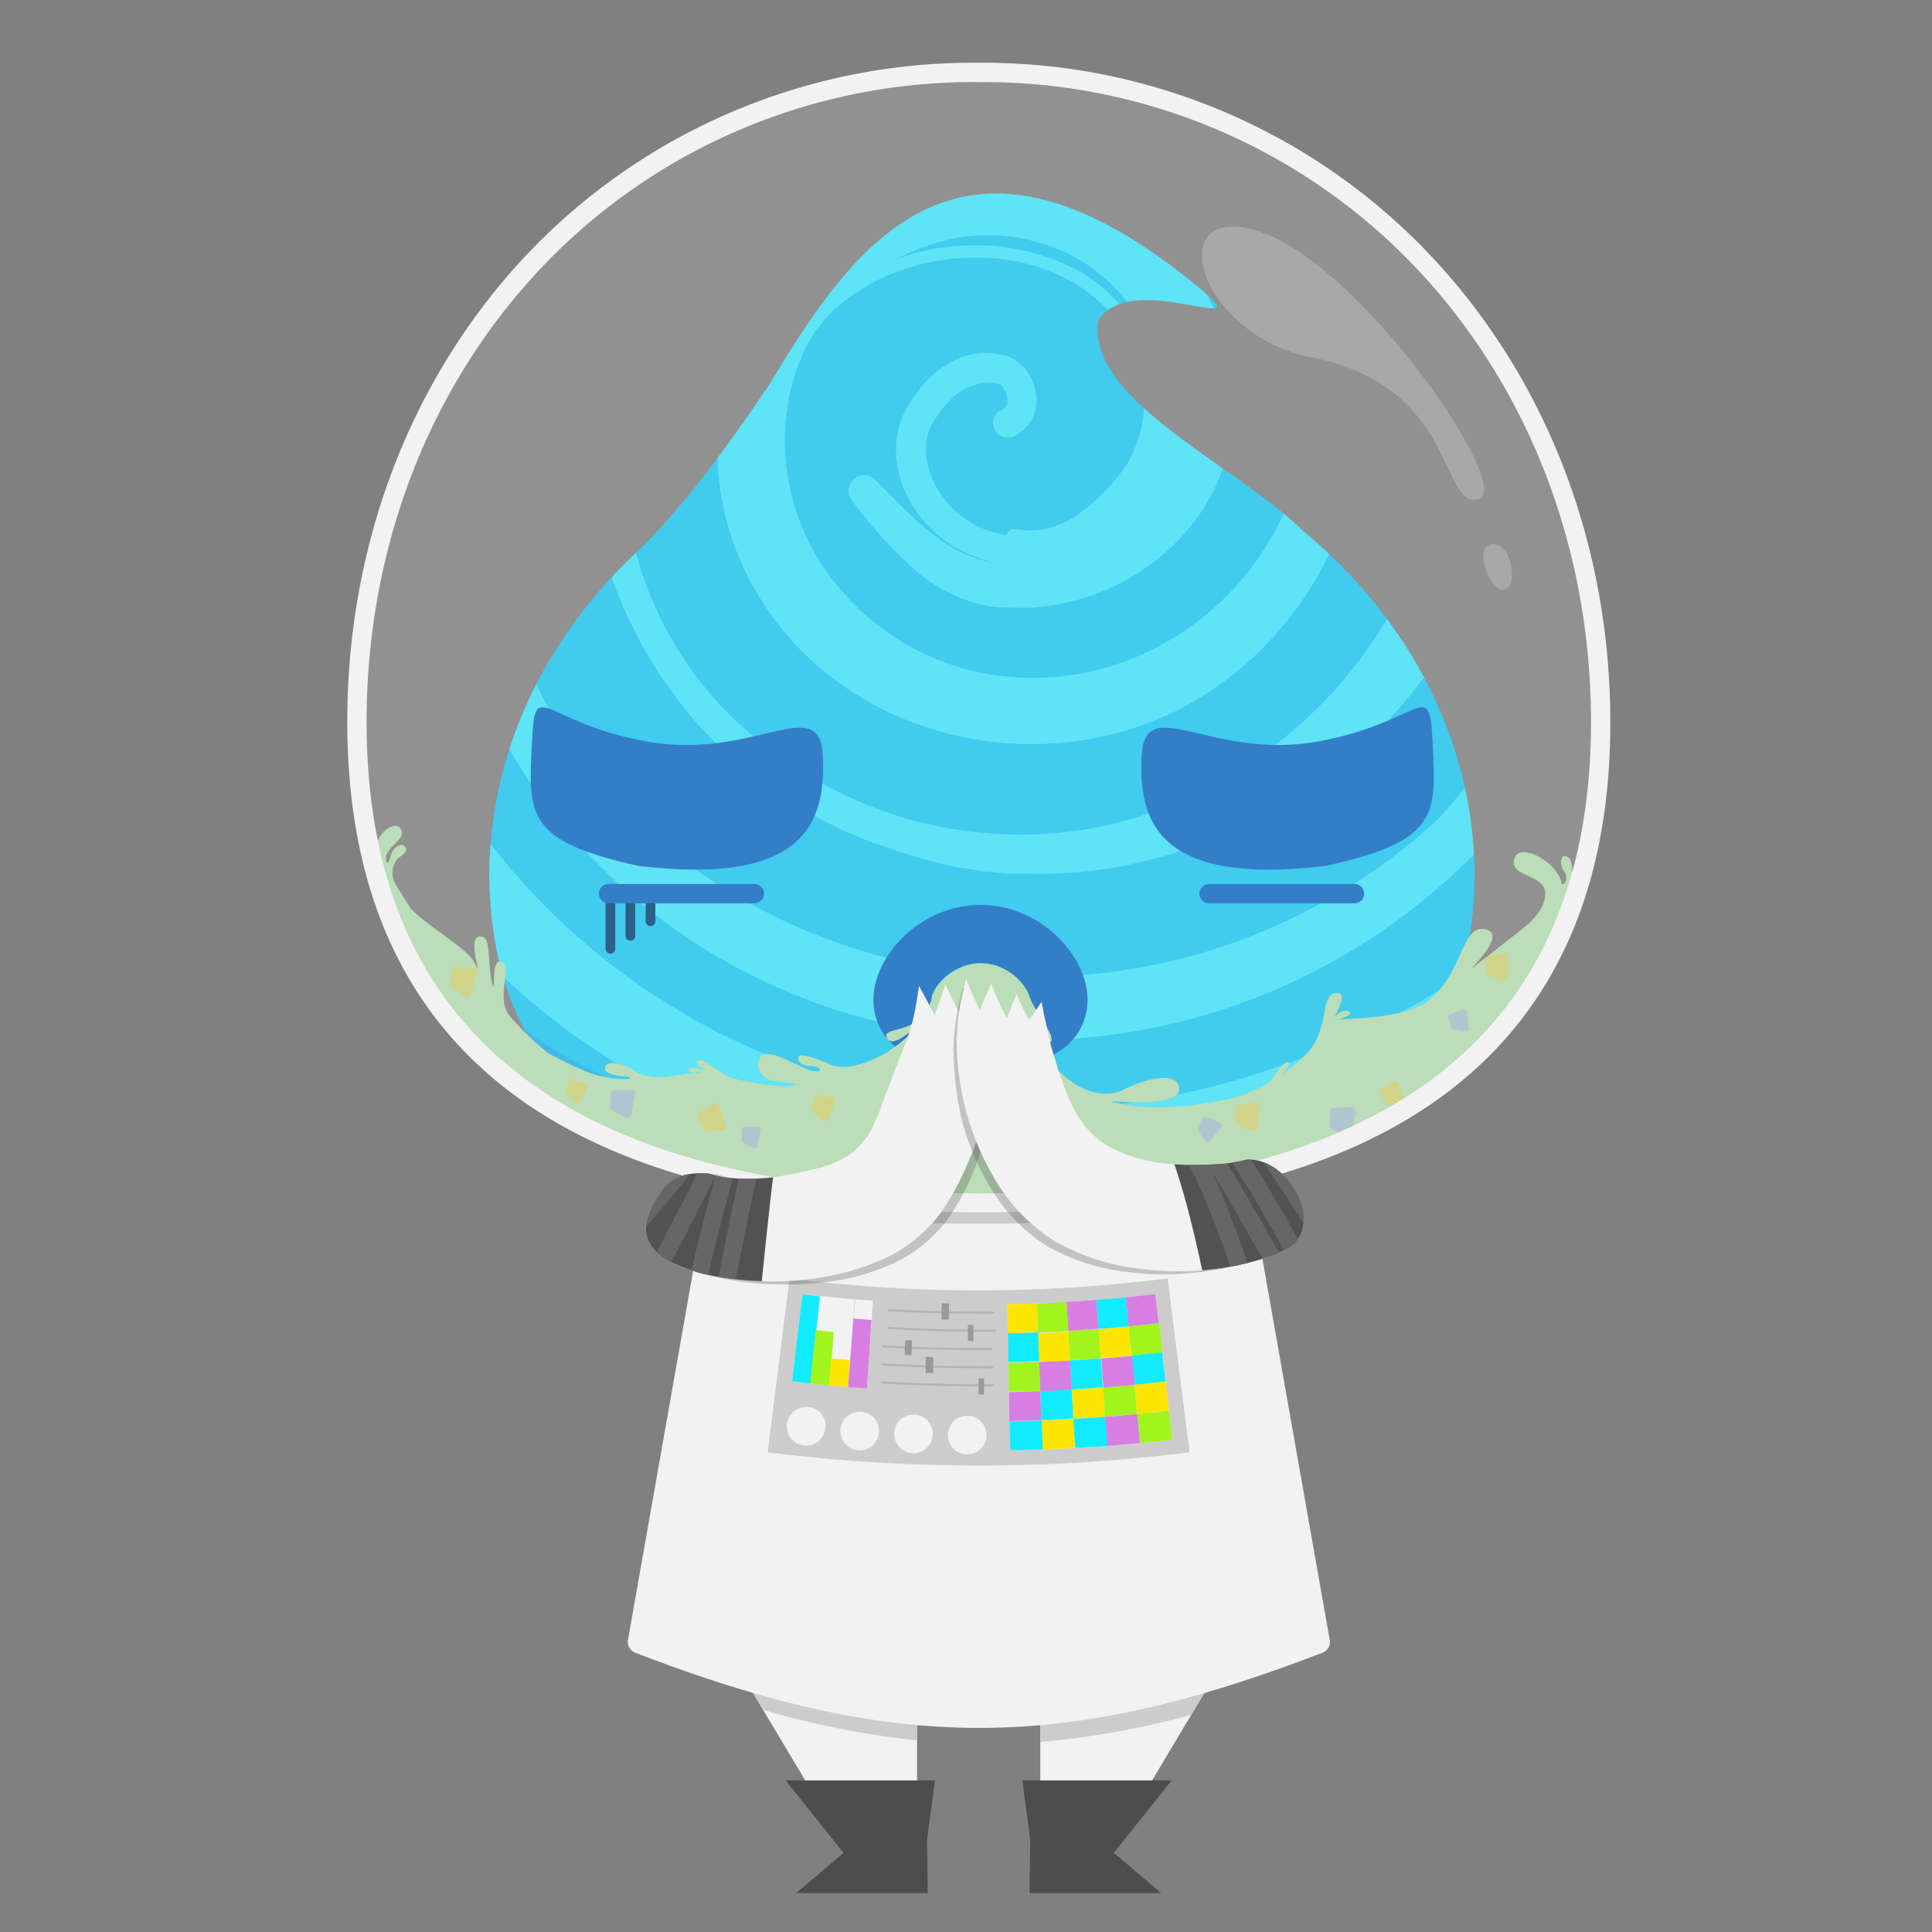 <svg xmlns="http://www.w3.org/2000/svg" xmlns:xlink="http://www.w3.org/1999/xlink" viewBox="0 0 200 200"><rect x="0" y="0" width="200" height="200" fill="#808080" stroke="none"/><defs><style>.cls-1,.cls-28{fill:none;}.cls-2,.cls-21,.cls-22,.cls-23{fill:#f2f2f2;}.cls-3{fill:#ccc;}.cls-4{fill:#4d4d4d;}.cls-5{fill:#fce503;}.cls-6{fill:#a0f51c;}.cls-7{fill:#12ebfc;}.cls-8{fill:#d67ee2;}.cls-9{fill:#b3b3b3;}.cls-10{fill:#999;}.cls-11{fill:#21c4ef;}.cls-12{clip-path:url(#clip-path);}.cls-13{fill:#6fffff;opacity:0.47;}.cls-13,.cls-14,.cls-21,.cls-23{isolation:isolate;}.cls-14{fill:#2167be;opacity:0.21;}.cls-15{fill:#1369c0;}.cls-16{fill:#b2d9ae;}.cls-17{opacity:0.34;}.cls-18{fill:#fdbb05;}.cls-19{fill:#8e89fd;}.cls-20{fill:#0b4574;}.cls-21{opacity:0.15;}.cls-22{stroke:#f2f2f2;}.cls-22,.cls-28{stroke-miterlimit:10;}.cls-23{opacity:0.24;}.cls-24{clip-path:url(#clip-path-2);}.cls-25,.cls-27{fill:#525252;}.cls-25{opacity:0.3;}.cls-26{clip-path:url(#clip-path-3);}.cls-28{stroke:#666;stroke-width:1.8px;}.cls-29{clip-path:url(#clip-path-4);}</style><clipPath id="clip-path"><path class="cls-1" d="M134.87,54.94h0c-6.8-6.72-22.31-13.47-21.2-21.7,3.14-5.45,16.54,1.66,11-3C99.38,8.92,88.34,25.36,79.52,40c-6.58,9.71-10.22,13.76-13,16.58h0C57.15,65.1,50.84,76.82,50.65,90.2c0,31.11,29,34.4,51,34.4s51-3.32,51-34.4C152.44,75.9,145.25,63.5,134.87,54.94Z"/></clipPath><clipPath id="clip-path-2"><path class="cls-1" d="M128.11,120.22C122.69,121.91,111.64,95,100.84,95c-10.4,0-18.93,27.53-26.95,26.55-2.77-.34-4.56.2-5.8,2.33-.93,1.61-2.77,4.57,1.32,6.74,1,.55-4,21,27.59,21s29.24-14.82,35.15-21.85C138.29,128,133.24,118.62,128.11,120.22Z"/></clipPath><clipPath id="clip-path-3"><path class="cls-2" d="M102.87,102.52c.13.92.23,1.24.33,2.32a21.2,21.2,0,0,1,.11,2.48,18.34,18.34,0,0,1-.33,3.31c-.13.54-.19,1.29-.37,2s-.34,1.41-.54,2.17a22.51,22.51,0,0,1-.68,2.38c-.31.86-.53,1.76-1,2.73a28.26,28.26,0,0,1-3.13,5.82A15.89,15.89,0,0,1,92.16,130a25.35,25.35,0,0,1-5.87,2,29.34,29.34,0,0,1-5.14.63,32.49,32.49,0,0,1-8.49-.79,17.2,17.2,0,0,1-1.76-.59,12.16,12.16,0,0,1-1.49-.63,24.59,24.59,0,0,1-2.24-1.26,9.88,9.88,0,0,1-1.36-1c-.37-.28-.27-.24-.56-.46,1.86-2.52,3.64-5.1,5.37-7.71a11.71,11.71,0,0,0,4.41,1.7,21.4,21.4,0,0,0,4.8,0,37.76,37.76,0,0,0,4.69-.93l.52-.12c.18-.05.26-.11.49-.18a8.55,8.55,0,0,0,.82-.27,9.59,9.59,0,0,0,1.27-.67c.29-.19.42-.27.64-.43a5.43,5.43,0,0,0,.55-.51,5.31,5.31,0,0,0,.49-.56,7.18,7.18,0,0,0,.54-.67,8.15,8.15,0,0,0,.44-.75c.13-.24.24-.53.34-.77s.28-.58.35-.79.12-.28.17-.43,0-.09.1-.24a3.32,3.32,0,0,1,.11-.39c.09-.28.3-.78.46-1.21s.37-1,.56-1.47c.38-1,.8-2.12,1.22-3.14a20.39,20.39,0,0,0,1-3.14c.24-1.06.37-2.09.55-3.15.54,1,1.08,2,1.61,3,.38-1.06.79-2.1,1.12-3.18l1.76,3.71.81-3.2c.45,1,.91,2,1.34,3.07C102.15,104.45,102.51,103.51,102.87,102.52Z"/></clipPath><clipPath id="clip-path-4"><path class="cls-2" d="M107.81,103.7c.2.85.14.79.38,1.84s.5,2.53,1,4a30.91,30.91,0,0,0,1.88,5.07,10,10,0,0,0,3.43,3.91,15.32,15.32,0,0,0,5.72,1.88,30,30,0,0,0,5.66.12c.89,0,1.6-.18,2.27-.26a12,12,0,0,0,1.59-.41,5.83,5.83,0,0,0,1-.34c.28-.1.19-.08.4-.16,2,2.52,3.93,5,5.93,7.54a20.41,20.41,0,0,1-5.65,3.18,27.45,27.45,0,0,1-6.82,1.42,31.84,31.84,0,0,1-7.7-.3,22.66,22.66,0,0,1-7.77-2.74,18.79,18.79,0,0,1-6-6.14,28.35,28.35,0,0,1-3.1-7.2,29.39,29.39,0,0,1-1-7.21c0-.48.06-1.17.09-1.71a13.35,13.35,0,0,1,.2-1.67c.16-1.09.44-2.14.7-3.21.42,1.13.87,2.24,1.38,3.32.36-.94.79-1.86,1.21-2.78a36,36,0,0,0,1.62,3.58c.29-.85.66-1.66,1-2.48.4.89.83,1.77,1.31,2.63C107,104.91,107.42,104.36,107.81,103.7Z"/></clipPath></defs><title>crew2-sick</title><g id="suit"><polygon class="cls-2" points="107.69 172.66 107.69 194.86 112.96 194.86 126.22 172.66 107.69 172.66"/><polygon class="cls-2" points="94.93 172.66 94.93 194.86 89.66 194.86 76.4 172.66 94.93 172.66"/><path class="cls-3" d="M79,177a89.46,89.46,0,0,0,15.91,3.16v-7.54H76.4Z"/><path class="cls-3" d="M123.32,177.51l2.9-4.85H107.69v7.66A86.56,86.56,0,0,0,123.32,177.51Z"/><polygon class="cls-4" points="96.79 184.31 81.33 184.31 87.32 191.81 82.42 195.97 96.04 195.97 95.97 190.45 96.79 184.31"/><polygon class="cls-4" points="105.83 184.31 121.29 184.31 115.3 191.81 120.21 195.97 106.58 195.97 106.65 190.45 105.83 184.31"/><path class="cls-2" d="M137,171.05c-27,10.43-44.3,10.43-71.34,0a1.2,1.2,0,0,1-.64-1.36l9.57-54.19h53.48l9.57,54.2A1.19,1.19,0,0,1,137,171.05Z"/><path class="cls-3" d="M73.16,123.52a113.26,113.26,0,0,0,28.15,3.14,113.26,113.26,0,0,0,28.15-3.14l-1.41-8H74.58Z"/><path class="cls-3" d="M81.73,132.34a155.44,155.44,0,0,0,39.15,0q1.11,9,2.27,18a174.45,174.45,0,0,1-43.68,0Z"/><path class="cls-2" d="M104.28,135c1,0,2,0,3.06-.08l.12,3c-1,0-2.09.07-3.13.09C104.31,137,104.29,136,104.28,135Z"/><path class="cls-2" d="M107.47,138l3.13-.15c.05,1,.11,2,.17,3-1.06.06-2.13.12-3.19.15Z"/><path class="cls-2" d="M113.71,137.59c1-.08,2.09-.17,3.12-.27l.3,3-3.18.28Z"/><path class="cls-2" d="M110.94,143.86c1.11-.06,2.16-.14,3.24-.22l.23,3c-1.11.08-2.22.16-3.33.22C111.06,145.88,111,144.87,110.94,143.86Z"/><path class="cls-2" d="M107.34,134.92c1,0,2-.09,3.07-.15l.18,3c-1,.06-2.09.11-3.13.15Z"/><path class="cls-2" d="M110.59,137.8l3.12-.21.24,3-3.19.21C110.71,139.82,110.65,138.81,110.59,137.8Z"/><path class="cls-2" d="M116.83,137.3,120,137l.35,3c-1,.13-2.11.24-3.17.35C117,139.33,116.93,138.33,116.83,137.3Z"/><path class="cls-2" d="M104.39,141.08c1.06,0,2.13-.06,3.19-.1l.11,3-3.24.09Z"/><path class="cls-2" d="M114.18,143.64c1.11-.08,2.16-.18,3.24-.28l.3,3c-1.11.11-2.21.2-3.31.29Z"/><path class="cls-2" d="M117.72,146.38c1.11-.1,2.19-.22,3.29-.35.11,1,.23,2,.35,3-1.11.12-2.22.25-3.33.35C117.91,148.4,117.81,147.39,117.72,146.38Z"/><path class="cls-2" d="M117.42,143.36c1.08-.11,2.15-.22,3.24-.35l.35,3c-1.11.13-2.22.25-3.29.35Z"/><path class="cls-2" d="M107.81,147.05c1.11,0,2.21-.09,3.3-.16l.18,3c-1.11.07-2.23.12-3.36.16Z"/><path class="cls-2" d="M113.48,134.56l3.06-.26c.1,1,.19,2,.29,3-1,.1-2.08.19-3.12.27C113.64,136.58,113.57,135.57,113.48,134.56Z"/><path class="cls-2" d="M104.33,138c1,0,2.09,0,3.13-.09l.12,3c-1.06,0-2.13.08-3.19.1C104.37,140.08,104.35,139.05,104.33,138Z"/><path class="cls-2" d="M110.76,140.83c1.07-.06,2.13-.14,3.19-.21l.23,3c-1.08.08-2.16.16-3.24.22Z"/><path class="cls-2" d="M117.13,140.34l3.17-.34c.12,1,.23,2,.36,3-1.11.13-2.16.24-3.24.35C117.32,142.35,117.23,141.34,117.13,140.34Z"/><path class="cls-2" d="M107.69,144l3.25-.16c.06,1,.12,2,.17,3-1.11.07-2.21.12-3.3.16Z"/><path class="cls-2" d="M104.5,147.15c1.11,0,2.22-.06,3.33-.1l.12,3c-1.11,0-2.23.08-3.36.1C104.54,149.17,104.53,148.16,104.5,147.15Z"/><path class="cls-2" d="M111.11,146.89c1.11-.06,2.22-.14,3.33-.22l.24,3c-1.11.08-2.23.16-3.36.22C111.23,148.91,111.17,147.9,111.11,146.89Z"/><path class="cls-2" d="M110.41,134.77c1-.06,2-.13,3.07-.21.07,1,.16,2,.23,3l-3.12.21Z"/><path class="cls-2" d="M116.54,134.3l3.06-.33c.11,1,.23,2,.35,3-1,.12-2.08.24-3.12.34C116.73,136.31,116.64,135.3,116.54,134.3Z"/><path class="cls-2" d="M114,140.63q1.59-.12,3.18-.27c.1,1,.19,2,.29,3l-3.24.28Z"/><path class="cls-2" d="M104.45,144.11l3.24-.09.12,3c-1.11,0-2.22.08-3.33.1C104.49,146.13,104.46,145.12,104.45,144.11Z"/><path class="cls-2" d="M107.58,141l3.18-.15.18,3c-1.08.07-2.16.12-3.25.16Z"/><path class="cls-2" d="M114.41,146.67c1.11-.09,2.21-.18,3.31-.29.09,1,.19,2,.29,3q-1.67.16-3.36.3Z"/><path class="cls-5" d="M104.28,135c1,0,2,0,3.06-.08l.12,3c-1,0-2.09.07-3.13.09C104.31,137,104.29,136,104.28,135Z"/><path class="cls-5" d="M107.47,138l3.13-.15c.05,1,.11,2,.17,3-1.06.06-2.13.12-3.19.15Z"/><path class="cls-5" d="M113.71,137.59c1-.08,2.09-.17,3.12-.27l.3,3-3.18.28Z"/><path class="cls-5" d="M110.94,143.86c1.11-.06,2.16-.14,3.24-.22l.23,3c-1.11.08-2.22.16-3.33.22C111.06,145.88,111,144.87,110.94,143.86Z"/><path class="cls-6" d="M107.34,134.92c1,0,2-.09,3.07-.15l.18,3c-1,.06-2.09.11-3.13.15Z"/><path class="cls-6" d="M110.59,137.8l3.12-.21.24,3-3.19.21C110.71,139.82,110.65,138.81,110.59,137.8Z"/><path class="cls-6" d="M116.83,137.3,120,137l.35,3c-1,.13-2.11.24-3.17.35C117,139.33,116.93,138.33,116.83,137.3Z"/><path class="cls-6" d="M104.39,141.08c1.06,0,2.13-.06,3.19-.1l.11,3-3.24.09Z"/><path class="cls-6" d="M114.18,143.64c1.11-.08,2.16-.18,3.24-.28l.3,3c-1.11.11-2.21.2-3.31.29Z"/><path class="cls-6" d="M117.72,146.38c1.11-.1,2.19-.22,3.29-.35.11,1,.23,2,.35,3-1.11.12-2.22.25-3.33.35C117.91,148.4,117.81,147.39,117.72,146.38Z"/><path class="cls-5" d="M117.42,143.36c1.08-.11,2.15-.22,3.24-.35l.35,3c-1.11.13-2.22.25-3.29.35Z"/><path class="cls-5" d="M107.81,147.05c1.11,0,2.21-.09,3.3-.16l.18,3c-1.11.07-2.23.12-3.36.16Z"/><path class="cls-7" d="M113.48,134.56l3.06-.26c.1,1,.19,2,.29,3-1,.1-2.08.19-3.12.27C113.64,136.58,113.57,135.57,113.48,134.56Z"/><path class="cls-7" d="M104.33,138c1,0,2.09,0,3.13-.09l.12,3c-1.06,0-2.13.08-3.19.1C104.37,140.08,104.35,139.05,104.33,138Z"/><path class="cls-7" d="M110.76,140.83c1.07-.06,2.13-.14,3.19-.21l.23,3c-1.08.08-2.16.16-3.24.22Z"/><path class="cls-7" d="M117.13,140.34l3.17-.34c.12,1,.23,2,.36,3-1.11.13-2.16.24-3.24.35C117.32,142.35,117.23,141.34,117.13,140.34Z"/><path class="cls-7" d="M107.69,144l3.25-.16c.06,1,.12,2,.17,3-1.11.07-2.21.12-3.3.16Z"/><path class="cls-7" d="M104.5,147.15c1.11,0,2.22-.06,3.33-.1l.12,3c-1.11,0-2.23.08-3.36.1C104.54,149.17,104.53,148.16,104.5,147.15Z"/><path class="cls-7" d="M111.11,146.89c1.11-.06,2.22-.14,3.33-.22l.24,3c-1.11.08-2.23.16-3.36.22C111.23,148.91,111.17,147.9,111.11,146.89Z"/><path class="cls-8" d="M110.41,134.77c1-.06,2-.13,3.07-.21.07,1,.16,2,.23,3l-3.12.21Z"/><path class="cls-8" d="M116.54,134.3l3.06-.33c.11,1,.23,2,.35,3-1,.12-2.08.24-3.12.34C116.73,136.31,116.64,135.3,116.54,134.3Z"/><path class="cls-8" d="M114,140.63q1.59-.12,3.18-.27c.1,1,.19,2,.29,3l-3.24.28Z"/><path class="cls-8" d="M104.45,144.11l3.24-.09.12,3c-1.11,0-2.22.08-3.33.1C104.49,146.13,104.46,145.12,104.45,144.11Z"/><path class="cls-8" d="M107.58,141l3.18-.15.18,3c-1.08.07-2.16.12-3.25.16Z"/><path class="cls-8" d="M114.41,146.67c1.11-.09,2.21-.18,3.31-.29.09,1,.19,2,.29,3q-1.67.16-3.36.3Z"/><path class="cls-2" d="M102.12,148.4a2,2,0,1,1-1.8-1.83A2,2,0,0,1,102.12,148.4Z"/><path class="cls-2" d="M96.56,148.33a2,2,0,1,1-1.73-1.88A2,2,0,0,1,96.56,148.33Z"/><path class="cls-2" d="M91,148.08a2,2,0,1,1-1.65-1.91A2,2,0,0,1,91,148.08Z"/><path class="cls-2" d="M85.45,147.65a2,2,0,1,1-2-2h.2A1.91,1.91,0,0,1,85.45,147.65Z"/><path class="cls-2" d="M83.9,143.23,82,143c.35-3,.7-6,1.06-9l1.83.2Z"/><path class="cls-2" d="M85.82,143.41l-1.94-.19,1-9.06,1.84.18C86.4,137.37,86.12,140.4,85.82,143.41Z"/><path class="cls-2" d="M87.79,143.59l-2-.18q.44-4.53.85-9.07l1.83.16Q88.17,139.06,87.79,143.59Z"/><path class="cls-2" d="M89.74,143.74l-1.95-.15q.38-4.53.74-9.08l1.84.14Z"/><path class="cls-7" d="M83.9,143.23,82,143c.35-3,.7-6,1.06-9l1.83.2Z"/><path class="cls-6" d="M85.82,143.41l-1.94-.19q.28-2.78.56-5.52l1.87.19C86.19,139.74,86,141.58,85.82,143.41Z"/><path class="cls-5" d="M87.79,143.59l-2-.18c.09-.92.18-1.84.26-2.78l1.91.17C87.94,141.74,87.87,142.67,87.79,143.59Z"/><path class="cls-8" d="M89.74,143.74l-1.95-.15c.19-2.36.38-4.73.55-7.1l1.87.15Q90,140.18,89.74,143.74Z"/><path class="cls-9" d="M103,136c-3.7,0-7.4-.05-11.1-.27v-.22c3.7.22,7.4.32,11.1.28Z"/><path class="cls-10" d="M98.21,136.59h-.75c0-.55,0-1.11.05-1.66h.74Z"/><path class="cls-9" d="M103.09,137.86c-3.74,0-7.48-.06-11.21-.29v-.21q5.59.34,11.2.28Z"/><path class="cls-10" d="M100.76,138.81h-.56v-1.66h.56Z"/><path class="cls-9" d="M102.67,139.76c-3.78,0-7.57-.06-11.35-.29v-.21c3.78.23,7.55.33,11.33.29Z"/><path class="cls-10" d="M94.35,140.27l-.69,0c0-.51,0-1,.07-1.52l.68,0C94.4,139.26,94.38,139.77,94.35,140.27Z"/><path class="cls-9" d="M102.8,141.64c-3.83,0-7.65-.06-11.48-.28v-.22c3.82.23,7.65.33,11.47.29Z"/><path class="cls-10" d="M96.6,142.14h-.77l0-1.66h.77C96.63,141,96.62,141.6,96.6,142.14Z"/><path class="cls-9" d="M102.93,143.53q-5.81,0-11.61-.3V143q5.79.34,11.6.29Z"/><path class="cls-10" d="M101.87,144.36h-.56v-1.67h.56Z"/></g><g id="head"><path class="cls-11" d="M134.87,54.94h0c-6.8-6.72-22.31-13.47-21.2-21.7,3.14-5.45,16.54,1.66,11-3C99.38,8.92,88.34,25.36,79.52,40c-6.58,9.71-10.22,13.76-13,16.58h0C57.15,65.1,50.84,76.82,50.65,90.2c0,31.11,29,34.4,51,34.4s51-3.32,51-34.4C152.44,75.9,145.25,63.5,134.87,54.94Z"/><g class="cls-12"><path class="cls-13" d="M171.92,29.79a64.35,64.35,0,0,0-2.43-9.26c-.48-1.52-1.12-3-1.72-4.45-.3-.74-.67-1.44-1-2.17s-.66-1.45-1.06-2.14A62.74,62.74,0,0,0,154.46-3.51l-1.67-1.67L151-6.73l-.88-.77-.91-.74c-.61-.49-1.2-1-1.84-1.45a71.23,71.23,0,0,0-7.79-5.19,75.22,75.22,0,0,0-17.11-7.19c-1.11-.32-2.22-.56-3.34-.85a72.93,72.93,0,0,0-15.48-2.31,71.8,71.8,0,0,0-19.6,1.86,91.19,91.19,0,0,0-9.46,2.86l-2.31.93c-.76.32-1.55.59-2.29,1l-2.22,1.08c-.75.37-1.51.71-2.23,1.15a68.77,68.77,0,0,0-16,11.94C48.44-3.22,47.23-2,46.19-.74L44.58,1.18l-.15.18-.62.8-.73,1-1.47,2a10.5,10.5,0,0,0-.7,1l-.67,1.06L38.92,9.44a10.88,10.88,0,0,0-.62,1.11l-.59,1.12C37.09,12.82,36.5,14,36,15.18A70.88,70.88,0,0,0,29.73,61.8c.16.79.36,1.56.56,2.33s.37,1.55.61,2.31l.67,2.28c.25.76.52,1.51.78,2.26l.39,1.12c.14.37.29.73.43,1.11l.89,2.22,1,2.17c.17.36.32.73.5,1.09l.56,1A72.62,72.62,0,0,0,40.92,88c.91,1.3,1.8,2.61,2.78,3.85s2,2.47,3,3.69a77.38,77.38,0,0,0,6.68,6.75l.89.79c.29.27.6.51.9.77l1.84,1.5,1.89,1.44,1,.71,1,.67,2,1.34,2,1.25,1,.62,1,.55,2.07,1.16,2.12,1c.36.18.71.37,1.07.53l1.08.48c.72.32,1.44.65,2.17,1l2.22.86c.37.14.74.29,1.11.42l1.12.38,2.22.75,2.27.65,1.11.33,1.14.28a70,70,0,0,0,9.31,1.72,76.46,76.46,0,0,0,18.82-.11,82.16,82.16,0,0,0,18.14-4.55,89.23,89.23,0,0,0,24.59-14.13q3.18-2.34,6.2-4.87l.07-.06a1.63,1.63,0,0,0,.5-1.24A2.07,2.07,0,0,0,161,93.9h0a97,97,0,0,1-14.36,10,88.93,88.93,0,0,1-15.9,7.06,78.89,78.89,0,0,1-16.87,3.54,67.91,67.91,0,0,1-8.56.3,69.43,69.43,0,0,1-8.52-.71,66.3,66.3,0,0,1-8.35-1.77l-1-.28-1-.32-2.05-.63-2-.73-1-.36-1-.4-1.95-.8c-.65-.29-1.29-.6-1.94-.9l-1-.45c-.32-.15-.64-.32-1-.48l-1.89-1c-.62-.34-1.23-.71-1.84-1.06l-.92-.56-.9-.56-1.79-1.12L65.5,101.5A69.86,69.86,0,0,1,43.64,76l-.48-1c-.15-.31-.29-.64-.44-1l-.91-1.92-.78-2c-.13-.33-.26-.66-.38-1l-.35-1A67.62,67.62,0,0,1,38,60.05c-.27-1.39-.56-2.79-.75-4.17-.1-.69-.24-1.39-.3-2.09l-.22-2.1c-.1-.7-.1-1.4-.15-2.11l-.06-1.06c0-.35,0-.7,0-1.05,0-1.41-.06-2.82,0-4.23a67.51,67.51,0,0,1,9.46-32.38A66.64,66.64,0,0,1,56.61-2.64,65.85,65.85,0,0,1,70.51-13a64.27,64.27,0,0,1,16.22-6.34c.71-.15,1.42-.33,2.13-.48L91-20.23l2.16-.32,2.2-.23c1.45-.14,2.9-.25,4.37-.29.72,0,1.45,0,2.18,0s1.46,0,2.19,0a63.54,63.54,0,0,1,8.7.92A63.09,63.09,0,0,1,121.29-18a63.88,63.88,0,0,1,15.63,7.54,60.16,60.16,0,0,1,6.86,5.25c.55.45,1.07,1,1.6,1.46.26.24.55.48.79.74l.75.76L148.4-.76,149.82.85a58.25,58.25,0,0,1,9.12,14.24c.32.63.56,1.3.84,1.95s.59,1.39.83,2.1c.44,1.28.92,2.55,1.28,3.86a64,64,0,0,1,1.86,8.2c.18,1.4.41,2.79.49,4.18,0,.7.16,1.39.17,2.09l.08,2.1c0,.7,0,1.4,0,2.11v1c0,.35,0,.7,0,1.05l-.13,2.09,0,.52-.06.52-.11,1a82.51,82.51,0,0,1-3.66,16.34A62.31,62.31,0,0,1,153,79.66a50.88,50.88,0,0,1-4,5l-1.15,1.06a61.71,61.71,0,0,1-15.53,10,61,61,0,0,1-36.06,4.4,60.08,60.08,0,0,1-17.34-5.9A57.56,57.56,0,0,1,64.24,83.32c-.94-1-1.85-2-2.72-3l-.35-.45-1.31-1.74-1.21-1.8c-.2-.31-.41-.6-.59-.91l-.56-.94c-.36-.63-.75-1.24-1.08-1.88A59.34,59.34,0,0,1,53,64.65a58.69,58.69,0,0,1-2.14-8.37c-.14-.7-.21-1.42-.32-2.13l-.15-1.07c0-.36-.06-.72-.09-1.07-.06-.72-.14-1.44-.18-2.15L50,47.7c0-.71,0-1.43,0-2.15a17.26,17.26,0,0,1,.09-2.16l.16-2.14.28-2.14a52.29,52.29,0,0,1,1.87-8.38l.31-1,.37-1c.25-.67.47-1.35.74-2l.84-2,.21-.5.24-.48.48-1c.6-1.3,1.36-2.52,2.06-3.76s1.5-2.44,2.39-3.57A54,54,0,0,1,72.22,3.33a66.94,66.94,0,0,1,7.44-4.51c1-.5,2-1,3.08-1.43.77-.27,1.54-.55,2.31-.78S86.48-3.83,87.2-4s1.43-.37,2.16-.56A52.24,52.24,0,0,1,107-5.48a52.94,52.94,0,0,1,16.88,5,49.14,49.14,0,0,1,19.56,17.13c.4.6.77,1.23,1.16,1.85s.71,1.27,1.07,1.9c.14.26.28.52.41.78l.16.44a64.07,64.07,0,0,1,2.34,8.14,60.3,60.3,0,0,1,1.2,8.25,44.4,44.4,0,0,1-.26,8.31c-.1.69-.16,1.4-.3,2.08l-.39,2.06-.09.52c0,.17-.09.34-.13.5l-.26,1-.26,1L148,54l-.17.49a45.57,45.57,0,0,1-20.65,25.85,46.68,46.68,0,0,1-7.79,3.7l-2,.67-2.1.55a21.57,21.57,0,0,1-2.12.45c-.71.14-1.42.26-2.15.33a39.64,39.64,0,0,1-8.71.21,42.38,42.38,0,0,1-4.35-.55l-2.15-.47A9.85,9.85,0,0,1,94.7,85l-1-.3-1.06-.31-1-.37-1-.37L90,83.43l-.51-.22-2-.88-2-1a44.88,44.88,0,0,1-7.33-4.95c-.56-.47-1.11-1-1.67-1.47l-.28-.25c-.53-.51-1-1-1.55-1.57S73.43,71.7,72.84,71l-.78-1-.13-.16-.31-.42-.21-.31-.61-.92a21,21,0,0,1-1.17-1.87l-1.07-1.93-.91-2a20.25,20.25,0,0,1-.8-2,19,19,0,0,1-.71-2.09l-.59-2.12L65.12,54a20.12,20.12,0,0,1-.33-2.18l-.13-1.11a5.43,5.43,0,0,0-.06-.55v-.56l-.09-2.22c0-.73,0-1.46,0-2.21a37.8,37.8,0,0,1,1.38-8.65l.29-1,.36-1,.36-1c.13-.33.23-.69.38-1,.31-.66.56-1.33.9-2s.65-1.3,1-1.92A36.25,36.25,0,0,1,81.09,16a38.44,38.44,0,0,1,16-5.86,35.16,35.16,0,0,1,16.68,1.71,33.16,33.16,0,0,1,7.46,3.85c.56.4,1.12.83,1.7,1.25.29.2.56.44.83.66s.55.44.8.67a30.63,30.63,0,0,1,3,3,31.26,31.26,0,0,1,7.23,14.89,29.79,29.79,0,0,1,.49,6.25,31.13,31.13,0,0,1-1.47,8.07c-.11.34-.2.68-.32,1l-.38,1c-.13.33-.25.65-.38,1l-.45.91a31.54,31.54,0,0,1-2.16,3.56,29.06,29.06,0,0,1-12.92,10.21,27.37,27.37,0,0,1-16.27,1.34A26,26,0,0,1,87,61a23.67,23.67,0,0,1-5.75-15.06,20.45,20.45,0,0,1,.07-2.07l.11-1.06.15-1,.08-.51c0-.17.07-.34.11-.5l.22-1c.09-.33.21-.65.3-1a7,7,0,0,1,.34-1l.38-.94c.13-.32.3-.61.45-.92a17.12,17.12,0,0,1,.92-1.61l.26-.35.69-.84a9.42,9.42,0,0,1,.74-.79l.38-.39.42-.34.83-.68.9-.61.46-.31c.15-.1.31-.18.47-.27l.94-.56a22.14,22.14,0,0,1,4.06-1.61c.7-.23,1.42-.36,2.14-.52a9.51,9.51,0,0,1,1.07-.16,8.16,8.16,0,0,1,1.12-.14c.73-.06,1.46-.09,2.19-.08h1.11l1.11.09a9.85,9.85,0,0,1,1.09.15l1.08.18,1.06.27.56.13.51.18,1,.35c.34.13.67.29,1,.43a18.61,18.61,0,0,1,1.87,1,16.55,16.55,0,0,1,3.34,2.73,15.65,15.65,0,0,1,2.36,3.6,13.27,13.27,0,0,1,1.2,4.1,12.92,12.92,0,0,1-.16,4.25,14,14,0,0,1-1.54,3.94,21,21,0,0,1-5,5.15,9.51,9.51,0,0,1-3.13,1.45,7.87,7.87,0,0,1-3.38.08h0a.81.81,0,0,0-.92.63,10.72,10.72,0,0,1-3.39-1.11,9.59,9.59,0,0,1-3-2.56c-1.67-2-2.46-5-1.63-7.21a8,8,0,0,1,1-1.66,10.53,10.53,0,0,1,1.29-1.54,5.71,5.71,0,0,1,3.2-1.66,4.7,4.7,0,0,1,1.75.15c.1,0,.07,0,.09,0h0c.05,0,.1.08.17.13a2.57,2.57,0,0,1,.38.55,2,2,0,0,1,.2,1.24,1.08,1.08,0,0,1-.63.75l-.11.06-.07,0a1.52,1.52,0,0,0-.39,2.12,1.55,1.55,0,0,0,2,.46c.24-.15.48-.3.71-.47a5,5,0,0,0,.64-.66,3.41,3.41,0,0,0,.5-.79,3.73,3.73,0,0,0,.3-.87,4.52,4.52,0,0,0,0-1.72,5.43,5.43,0,0,0-.5-1.52,5.25,5.25,0,0,0-1-1.33,3.65,3.65,0,0,0-.74-.55,3,3,0,0,0-.47-.24,3.5,3.5,0,0,0-.46-.14,7.39,7.39,0,0,0-2.85-.23,7.24,7.24,0,0,0-2.72.87,10.15,10.15,0,0,0-2.2,1.6,13.32,13.32,0,0,0-1.67,2,11,11,0,0,0-.69,1.11,8.49,8.49,0,0,0-.61,1.25,9.49,9.49,0,0,0-.31,5.38,11.74,11.74,0,0,0,.89,2.49,10.19,10.19,0,0,0,1.4,2.21,12.49,12.49,0,0,0,4,3.39,13.83,13.83,0,0,0,3.69,1.34H103l-.91-.15-.48-.12a4.27,4.27,0,0,1-.48-.13,14.37,14.37,0,0,1-3.72-1.9,28.46,28.46,0,0,1-3.47-2.93c-1.11-1.07-2.22-2.22-3.38-3.38h0a1.62,1.62,0,0,0-2.4,2.16A48.69,48.69,0,0,0,95,59.26,17.36,17.36,0,0,0,99.68,62q.66.26,1.35.45c.47.13,1,.23,1.46.32a25,25,0,0,0,2.73.15c.45,0,.9,0,1.34,0s.9-.06,1.34-.11l1.34-.19c.44-.06.87-.18,1.32-.27a23,23,0,0,0,5.08-1.81,22.57,22.57,0,0,0,8.33-7,19.53,19.53,0,0,0,2.61-5,23.72,23.72,0,0,0,1.11-5.42,21.21,21.21,0,0,0-.27-5.51,21.72,21.72,0,0,0-1.58-5.3A22.88,22.88,0,0,0,123,27.59a22.21,22.21,0,0,0-3.92-3.95,27.1,27.1,0,0,0-4.61-2.87c-.79-.42-1.66-.74-2.47-1.11-.41-.16-.85-.29-1.27-.44s-.86-.28-1.29-.39l-1.31-.33c-.44-.1-.88-.17-1.32-.25a26.71,26.71,0,0,0-2.67-.35,27.64,27.64,0,0,0-5.38.08c-.9.06-1.78.26-2.67.4l-1.31.32-.66.17c-.21.05-.43.13-.64.2l-1.29.42c-.42.16-.83.34-1.25.51a12.43,12.43,0,0,0-1.24.56c-.4.21-.82.39-1.21.62a26.31,26.31,0,0,0-8.16,7.05,29.41,29.41,0,0,0-4.82,9.5,30.35,30.35,0,0,0-1.2,10.55,28.68,28.68,0,0,0,2.58,10.29,32.09,32.09,0,0,0,2.6,4.61,33.83,33.83,0,0,0,3.36,4.09,36.2,36.2,0,0,0,4,3.43,37.24,37.24,0,0,0,4.49,2.72,34.78,34.78,0,0,0,20.27,3.28,36.67,36.67,0,0,0,5.07-1.11,35.29,35.29,0,0,0,4.85-1.89c.4-.18.77-.4,1.16-.6a10,10,0,0,0,1.11-.63l1.11-.67,1.07-.74,1.06-.74,1-.81,1-.82.94-.88a35.68,35.68,0,0,0,10.15-17.56,36.07,36.07,0,0,0,1-10.14c-.07-.85-.11-1.67-.19-2.53l-.17-1.26c-.06-.43-.1-.85-.19-1.26l-.25-1.26c0-.21-.08-.42-.13-.63l-.17-.6-.34-1.23c-.1-.41-.26-.81-.4-1.22a34.88,34.88,0,0,0-4.62-9,38.53,38.53,0,0,0-6.92-7.34,39.61,39.61,0,0,0-8.49-5.33,41.35,41.35,0,0,0-9.49-3.16,40.43,40.43,0,0,0-10-.74h-.66l-.63.06-1.25.12c-.83.1-1.67.25-2.48.37a22.31,22.31,0,0,0-2.45.56L91.12,6l-.6.17-.59.2A42.88,42.88,0,0,0,67.12,24.64l-.64,1.06-.59,1.12c-.41.71-.74,1.48-1.12,2.22A42.31,42.31,0,0,0,63,33.65a43.81,43.81,0,0,0-1.26,4.79c-.13.82-.31,1.63-.4,2.45l-.16,1.22-.1,1.24a38.32,38.32,0,0,0,.5,9.86l.11.61.13.61.27,1.2c.22.8.42,1.59.67,2.38l.77,2.34c.13.39.27.77.44,1.15l.47,1.11.47,1.11c.17.38.36.74.56,1.11.37.73.71,1.48,1.11,2.2l1.26,2.12c.2.35.44.69.67,1l.71,1a42.26,42.26,0,0,0,6.55,7.33c.31.27.59.56.92.82l1,.77c.65.5,1.26,1.05,1.95,1.49l2,1.39,2.12,1.24.56.31.56.28,1.11.56,1.11.56c.37.18.76.31,1.11.47.77.3,1.51.64,2.28.92l1.58.51.52.2c1.54.48,3.06,1,4.64,1.35.78.18,1.56.39,2.36.5s1.59.27,2.39.38l2.41.22c.2,0,.4,0,.6,0h.6l1.22,0a45.11,45.11,0,0,0,9.63-.85,49.4,49.4,0,0,0,9.29-2.78,51.64,51.64,0,0,0,8.6-4.48c.34-.22.69-.42,1-.66l1-.71,1-.71c.33-.23.66-.47,1-.73.63-.52,1.28-1,1.88-1.57s1.22-1.07,1.8-1.67a48.87,48.87,0,0,0,14.92-35.24A49.69,49.69,0,0,0,153,22c-.33-.75-.66-1.5-1-2.22s-.73-1.48-1.12-2.18-.78-1.44-1.2-2.13-.87-1.4-1.32-2.08a51.64,51.64,0,0,0-6.2-7.56A54.56,54.56,0,0,0,126.24-5.46a56.08,56.08,0,0,0-18.71-5,55,55,0,0,0-19.2,1.63c-.77.2-1.54.45-2.32.67s-1.51.52-2.27.77c-1.44.56-2.88,1.08-4.28,1.72A54.77,54.77,0,0,0,70.05-.44c-.34.23-.69.45-1,.7l-1,.74-1,.75-1,.79-.94.79c-.32.26-.62.56-.93.83L62.4,5.83a59,59,0,0,0-6.52,7.43l-.74,1c-.26.33-.46.69-.7,1L53.1,17.37c-.43.71-.82,1.45-1.23,2.16l-.61,1.12c-.2.36-.37.74-.56,1.11L49.59,24l-.94,2.31-.47,1.15-.4,1.18c-.26.79-.55,1.58-.78,2.37A58.45,58.45,0,0,0,44.75,50.8c.06.84.1,1.67.17,2.51l.32,2.49.16,1.25.21,1.24c.08.41.15.82.23,1.23l.27,1.24A58.59,58.59,0,0,0,60,87.46a60.36,60.36,0,0,0,16,12.55,63.46,63.46,0,0,0,9.32,4.12,65.17,65.17,0,0,0,30.13,2.94,63.38,63.38,0,0,0,9.92-2.18,61.93,61.93,0,0,0,9.46-3.72,64.8,64.8,0,0,0,16.53-11.51,64.23,64.23,0,0,0,12.1-16l.24-.48c.41-.62.81-1.23,1.21-1.86l.33-.5.29-.51.59-1,.56-1c.19-.34.38-.69.55-1.06l1-2.15c.17-.36.33-.73.48-1.12l.44-1.11c.28-.75.61-1.48.84-2.23l.73-2.28c.12-.38.23-.76.32-1.15l.29-1.17.28-1.16.15-.56.1-.59.41-2.36.1-.59.08-.6.13-1.19A64.66,64.66,0,0,0,171.92,29.79Zm-53.63,5.38a16.56,16.56,0,0,0-2.57-3.88,17.26,17.26,0,0,0-3.59-3c-.67-.38-1.36-.73-2.06-1-.36-.16-.71-.32-1.06-.46l-1.11-.37-.56-.18-.55-.15-1.11-.27-1.11-.2a11,11,0,0,0-1.15-.15l-1.14-.1c-.38,0-.76,0-1.15,0a22,22,0,0,0-2.3.07,11,11,0,0,0-1.14.13,8.72,8.72,0,0,0-1.14.18,22.46,22.46,0,0,0-2.22.53,16.88,16.88,0,0,0-1.85.65l.16-.1.48-.22.95-.46,1-.4a9.19,9.19,0,0,1,1-.36l1-.33c.35-.1.68-.17,1-.27a18.4,18.4,0,0,1,4.12-.47,19.09,19.09,0,0,1,8.11,1.78,17.18,17.18,0,0,1,6.43,5.19,16.47,16.47,0,0,1,2,3.59c.12.32.23.65.35,1l.28,1c.07.32.16.65.2,1s.09.65.1,1,0,.94,0,1.41a4.07,4.07,0,0,0-.07-.61A14.31,14.31,0,0,0,118.29,35.17Z"/></g><path class="cls-14" d="M101.54,118.37c-19.17,0-35.7-3.35-47.21-11.71,8.49,15.9,30.05,17.94,47.31,17.94s39.05-2.06,47.44-18.19C137.56,114.94,120.9,118.37,101.54,118.37Z"/><path class="cls-15" d="M66.13,89.64c17.51,2.09,19.34-4.77,19.05-11.42s-7.22.55-18.24-1.46-11.54-7-11.88.27S54.37,87.08,66.13,89.64Z"/><path class="cls-15" d="M137.19,89.64c-17.51,2.09-19.34-4.77-19-11.42s7.24.55,18.24-1.46,11.54-7,11.88.27S149,87.08,137.19,89.64Z"/><path class="cls-15" d="M101.5,110.69c-10,0-11.08-5-11.08-7.2,0-4.54,4.84-9.81,11.08-9.81s11.08,5.27,11.08,9.81C112.58,105.65,111.5,110.69,101.5,110.69Zm0-11c-2.89,0-5.08,2.54-5.08,3.81a.36.36,0,0,0,0,.1c.08.18,1.31,1.1,5.07,1.1s5-.92,5.07-1.1a.36.36,0,0,0,0-.1C106.58,102.22,104.38,99.68,101.5,99.68Z"/><path class="cls-16" d="M162.33,88.74c-.9-.54-.9.87-.38,1.5s-.15,1.73-.33,1.14a.83.83,0,0,0,0-.15v0h0c-.67-2.2-4.15-3.85-4.77-2.54-.76,1.63,1.51,1.78,2.59,2.7.76.53,1.07,2.43-1.77,4.71h0c-1.3,1-2.89,2.27-4.71,3.69-2.27,1.8,3.47-3,.83-3.58s-2.15,4.6-6.24,7.63c-2.82,1.62-7.22,1.52-8.71,1.7-.93.07,1.75-.45.69-.87-.62-.25-1.23.47-1.4.65.15-.28.31-.6.45-.92h0c.37-.83.57-1.64-.21-1.61-1.79.06-.64,3.5-3,6.18a20.3,20.3,0,0,1-2.52,2.18c-.57.42,1.1-1.11.47-1.19s-1.45,1.77-2.21,2.27a17.39,17.39,0,0,1-3.82,1.54c-5.07,1.05-8.9,1.05-11.78.38-2.42-.56,7.18,1,6.53-1.68-.38-1.55-3.44-.8-5.74.32s-5-.14-6.74-2a11.29,11.29,0,0,1-2-3.37c0-.1-.08-.2-.11-.29h0c-.3-.88-.25-1.09.09-.27.47,1.19.9,1.17,1.23,1,.61-.65-1.89-3.39-2.23-4.84a5.6,5.6,0,0,0-5-3.29c-2.72,0-4.82,2.24-5.06,3.57-1.2,4.14-5.36,2.78-4.65,4.18.58,1.16,3-1.28,3.12-1.16a16.53,16.53,0,0,1-3.42,2.79c-3.68,1.91-5,1.35-6,.9s-2.65-1-2.85-.64,0,.91,1.29,1,1.22.81-.23.4c-2.06-.85-4.55-2.47-5.12-1.17s.63,2.31,1.89,2.37c1.93.11,2.77.39.59.48a33.74,33.74,0,0,1-5.31-.83h0c-1.58-.59-2.88-2.28-3.55-1.75-.29.24.13.56.62.82s-.25,0-.71-.09-.84-.07-.89.13.27.34.68.29c.59-.08.93.08.37.07h-.14a6.35,6.35,0,0,0-1,.06c-.72.11-1.49.23-2.28.33a5,5,0,0,1-3.66-.91c-.89-.48-2.32-.84-2.58-.14s1.1.94,2,1,.91.37-.64.24a12.23,12.23,0,0,1-3.14-.67,40.64,40.64,0,0,1-4.16-2,31.36,31.36,0,0,1-4.09-4c-1.26-2,.47-5-.73-5.43s-.5,4-.95,2.18h0c-.51-2.37-.07-4.75-1.15-4.8-1.36-.07-.27,3.08-.34,3.3-.19-.36-.36-.66-.52-.9C48,98,44.1,95.74,42.53,94.07c-.65-1-1.17-1.86-1.57-2.53a2.29,2.29,0,0,1,0-2.38c.32-.57,1.39-.83,1-1.47-.25-.47-1.24-.17-1.52.93-.22.9-.45.76-.47.4a1.83,1.83,0,0,1,0-.33c.22-1.2,2.21-1.9,1.49-2.93s-3.37.93-2.58,4.17a13.91,13.91,0,0,0,.57,1.85,1.7,1.7,0,0,0-.11.34c7.44,23.83,31.3,32.42,61.92,32.42,24.85,0,45.24-5.66,56-20.51.93-1.78,1.82-3.56,2.64-5.3.37-.77.66-1.43.89-2l1.21-1.3a1.07,1.07,0,0,1-.72-.15,2.8,2.8,0,0,0,.11-.67h0a8.9,8.9,0,0,1,.85-.93C162.5,93.59,163.23,89.28,162.33,88.74Z"/><g class="cls-17"><path class="cls-18" d="M155.56,101.52l-1.43-.52a.35.35,0,0,1-.24-.3l-.16-1.31a.37.37,0,0,1,.3-.4l1.69-.33a.36.36,0,0,1,.44.37l-.11,2.16A.37.37,0,0,1,155.56,101.52Z"/><path class="cls-18" d="M145.06,114.38l-1.33,0a.34.34,0,0,1-.29-.17l-.55-1a.32.32,0,0,1,.12-.42l1.27-.81a.32.32,0,0,1,.48.17l.6,1.79A.32.32,0,0,1,145.06,114.38Z"/><path class="cls-18" d="M129.61,117.09l-1.44-.63a.4.4,0,0,1-.23-.33l-.07-1.35a.39.39,0,0,1,.33-.4l1.77-.22a.38.38,0,0,1,.42.42l-.25,2.21A.38.38,0,0,1,129.61,117.09Z"/><path class="cls-18" d="M112.77,123.44l-1.45-.33a.36.36,0,0,1-.27-.26l-.3-1.24a.35.35,0,0,1,.23-.43l1.6-.52a.36.36,0,0,1,.47.31l.15,2.1A.35.35,0,0,1,112.77,123.44Z"/><path class="cls-18" d="M101.06,108.62l-1.15-1.15a.39.39,0,0,1-.09-.4l.45-1.33a.38.38,0,0,1,.46-.26l1.79.46a.39.39,0,0,1,.25.56l-1.09,2A.38.38,0,0,1,101.06,108.62Z"/><path class="cls-18" d="M90.36,121.56l-.79-1.38a.38.38,0,0,1,0-.4l.76-1.15a.39.39,0,0,1,.51-.12l1.56.88a.39.39,0,0,1,.1.6L91,121.63A.39.39,0,0,1,90.36,121.56Z"/><path class="cls-18" d="M85.27,116l-1.09-.83a.34.34,0,0,1-.13-.32l.22-1.17a.33.33,0,0,1,.36-.27l1.55.17a.32.32,0,0,1,.27.44l-.67,1.83A.33.33,0,0,1,85.27,116Z"/><path class="cls-18" d="M74.83,117l-1.55.1a.38.38,0,0,1-.35-.18l-.68-1.16a.38.38,0,0,1,.11-.5l1.46-1a.37.37,0,0,1,.56.18l.78,2.06A.38.38,0,0,1,74.83,117Z"/><path class="cls-18" d="M48.14,103.15l-1.38-.89a.37.37,0,0,1-.18-.37l.15-1.42a.41.41,0,0,1,.41-.35l1.86.07a.39.39,0,0,1,.37.5l-.63,2.24A.4.4,0,0,1,48.14,103.15Z"/><path class="cls-18" d="M59.53,114.1l-.86-.87a.3.3,0,0,1-.07-.3l.35-1a.29.29,0,0,1,.35-.18l1.33.35a.29.29,0,0,1,.19.42L60,114A.29.29,0,0,1,59.53,114.1Z"/><path class="cls-19" d="M151.7,106.77l-1.22-.23a.31.31,0,0,1-.23-.21l-.29-1a.28.28,0,0,1,.18-.36l1.32-.49a.3.3,0,0,1,.4.25l.19,1.74A.31.31,0,0,1,151.7,106.77Z"/><path class="cls-19" d="M139.3,117.67l-1.46-.8a.41.41,0,0,1-.2-.37l.05-1.43a.4.4,0,0,1,.39-.38l1.88-.07a.4.4,0,0,1,.4.48l-.48,2.3A.4.4,0,0,1,139.3,117.67Z"/><path class="cls-19" d="M124.74,118.13l-.71-1.07a.29.29,0,0,1,0-.32l.55-1a.31.31,0,0,1,.4-.12l1.31.63a.31.31,0,0,1,.11.47l-1.16,1.41A.3.3,0,0,1,124.74,118.13Z"/><path class="cls-19" d="M105.11,113.89l-1.31,0a.32.32,0,0,1-.27-.19l-.48-1a.31.31,0,0,1,.14-.41l1.29-.72a.32.32,0,0,1,.46.19l.48,1.79A.32.32,0,0,1,105.11,113.89Z"/><path class="cls-19" d="M96.15,120.2,95.37,119a.34.34,0,0,1,0-.36l.59-1.05a.35.35,0,0,1,.44-.14l1.43.68a.33.33,0,0,1,.12.51l-1.25,1.54A.34.34,0,0,1,96.15,120.2Z"/><path class="cls-19" d="M78,118.86l-1.07-.6a.28.28,0,0,1-.15-.27l0-1.06a.29.29,0,0,1,.28-.28l1.4-.05a.29.29,0,0,1,.29.36l-.35,1.7A.31.31,0,0,1,78,118.86Z"/><path class="cls-19" d="M64.79,115.73l-1.4-.75a.35.35,0,0,1-.2-.34l0-1.37a.37.37,0,0,1,.36-.37l1.79-.09a.4.4,0,0,1,.4.46l-.44,2.2A.38.38,0,0,1,64.79,115.73Z"/><path class="cls-19" d="M86.78,123.43l-1-.65a.28.28,0,0,1-.13-.27l.1-1a.3.3,0,0,1,.3-.26l1.37,0a.3.3,0,0,1,.27.37l-.45,1.65A.3.3,0,0,1,86.78,123.43Z"/></g><path class="cls-20" d="M63.19,98.72a.5.5,0,0,1-.5-.5V92.51a.5.5,0,0,1,.5-.5.51.51,0,0,1,.5.5v5.71A.5.5,0,0,1,63.19,98.72Z"/><path class="cls-20" d="M65.26,97.38a.5.5,0,0,1-.5-.5V92.51a.51.51,0,0,1,.5-.5.5.5,0,0,1,.5.5v4.37A.5.5,0,0,1,65.26,97.38Z"/><path class="cls-20" d="M67.34,95.87a.51.51,0,0,1-.5-.5V92.51a.51.51,0,0,1,.5-.5.5.5,0,0,1,.5.5v2.86A.5.5,0,0,1,67.34,95.87Z"/><path class="cls-15" d="M78.09,93.51H63a1,1,0,0,1,0-2H78.09a1,1,0,0,1,0,2Z"/><path class="cls-15" d="M140.22,93.51H125.16a1,1,0,0,1,0-2h15.06a1,1,0,0,1,0,2Z"/></g><g id="helmet"><path class="cls-21" d="M165.7,74.75c0,37.18-27.23,49.79-64.38,49.79S37,111.92,37,74.75,64.13,7.45,101.3,7.45,165.7,37.58,165.7,74.75Z"/><path class="cls-22" d="M101.32,125c-43,0-64.87-16.92-64.87-50.29,0-18.29,6.53-35.32,18.37-47.93A63.07,63.07,0,0,1,101.3,7a63.12,63.12,0,0,1,46.5,19.87c11.86,12.62,18.4,29.64,18.4,47.93C166.2,108.12,144.37,125,101.32,125ZM101.3,8A62.08,62.08,0,0,0,55.55,27.51c-11.67,12.42-18.1,29.2-18.1,47.24,0,32.7,21.49,49.29,63.87,49.29s63.88-16.59,63.88-49.29c0-18-6.44-34.82-18.13-47.24A62.12,62.12,0,0,0,101.3,8Z"/><path class="cls-23" d="M130.66,24.07C141.21,27.77,157,50.88,153,51.7S150.88,40,135.8,37C123.7,34.61,120.1,20.36,130.66,24.07Z"/><path class="cls-23" d="M154.27,56.35c2.15-.49,3,4.26,1.49,4.68S152.57,56.72,154.27,56.35Z"/></g><g id="Layer_9" data-name="Layer 9"><g class="cls-24"><path class="cls-25" d="M103.22,103.5c.14.9.19,1.23.29,2.29a19.39,19.39,0,0,1,.11,2.48,22,22,0,0,1-.33,3.25c-.1.53-.17,1.28-.31,1.94s-.3,1.36-.48,2.12-.37,1.5-.64,2.36-.47,1.75-.85,2.73a24.06,24.06,0,0,1-3.07,5.76,14.9,14.9,0,0,1-5.13,4.2A23.27,23.27,0,0,1,87,132.5a32.75,32.75,0,0,1-5.06.46,32.1,32.1,0,0,1-8.34-.87,16.85,16.85,0,0,1-1.74-.58c-.55-.17-1.08-.47-1.48-.63a20.29,20.29,0,0,1-2.22-1.23,10.34,10.34,0,0,1-1.33-1c-.36-.28-.27-.24-.55-.46q2.81-3.82,5.38-7.8A12.22,12.22,0,0,0,76,122a22.2,22.2,0,0,0,4.75.07,45.49,45.49,0,0,0,4.61-.72l.51-.1a3.68,3.68,0,0,0,.49-.15l.81-.25a10.67,10.67,0,0,0,1.2-.53,4.91,4.91,0,0,0,.63-.42c.21-.16.38-.29.57-.46a6.3,6.3,0,0,0,.48-.55c.16-.2.3-.39.45-.61a7.21,7.21,0,0,0,.43-.72c.12-.23.25-.52.35-.75s.21-.55.28-.74l.15-.4a1.69,1.69,0,0,0,.08-.24c0-.15,0-.09.08-.37s.25-.76.39-1.17.29-1,.48-1.47c.38-1,.7-2.08,1.09-3.1a23.92,23.92,0,0,0,1-3.17c.25-1.06.39-2.09.57-3.16.55,1,1.11,2,1.67,3,.37-1,.78-2.09,1.1-3.15.59,1.23,1.19,2.45,1.78,3.69.26-1.07.52-2.13.79-3.19.46,1,.91,2,1.32,3C102.46,105.41,102.87,104.49,103.22,103.5Z"/><path class="cls-2" d="M102.87,102.52c.13.92.23,1.24.33,2.32a21.2,21.2,0,0,1,.11,2.48,18.34,18.34,0,0,1-.33,3.31c-.13.54-.19,1.29-.37,2s-.34,1.41-.54,2.17a22.51,22.51,0,0,1-.68,2.38c-.31.86-.53,1.76-1,2.73a28.26,28.26,0,0,1-3.13,5.82A15.89,15.89,0,0,1,92.16,130a25.35,25.35,0,0,1-5.87,2,29.34,29.34,0,0,1-5.14.63,32.49,32.49,0,0,1-8.49-.79,17.2,17.2,0,0,1-1.76-.59,12.16,12.16,0,0,1-1.49-.63,24.59,24.59,0,0,1-2.24-1.26,9.88,9.88,0,0,1-1.36-1c-.37-.28-.27-.24-.56-.46,1.86-2.52,3.64-5.1,5.37-7.71a11.71,11.71,0,0,0,4.41,1.7,21.4,21.4,0,0,0,4.8,0,37.76,37.76,0,0,0,4.69-.93l.52-.12c.18-.05.26-.11.49-.18a8.55,8.55,0,0,0,.82-.27,9.59,9.59,0,0,0,1.27-.67c.29-.19.42-.27.64-.43a5.43,5.43,0,0,0,.55-.51,5.31,5.31,0,0,0,.49-.56,7.18,7.18,0,0,0,.54-.67,8.15,8.15,0,0,0,.44-.75c.13-.24.24-.53.34-.77s.28-.58.35-.79.12-.28.17-.43,0-.09.1-.24a3.32,3.32,0,0,1,.11-.39c.09-.28.3-.78.46-1.21s.37-1,.56-1.47c.38-1,.8-2.12,1.22-3.14a20.39,20.39,0,0,0,1-3.14c.24-1.06.37-2.09.55-3.15.54,1,1.08,2,1.61,3,.38-1.06.79-2.1,1.12-3.18l1.76,3.71.81-3.2c.45,1,.91,2,1.34,3.07C102.15,104.45,102.51,103.51,102.87,102.52Z"/><g class="cls-26"><path class="cls-27" d="M78.41,136.94c-5.55-.72-10.14-1.4-15.16-4.31a33.19,33.19,0,0,1-7-6.09c-.4-.42-1-1.21-1.45-1.78s-.86-1.26-1.29-1.93c-.16-.25-.42-.61-.61-1s-.31-.58-.56-1.05l-1-1.91c5.61-1.91,11.29-3.46,16.81-5.63,1.41,1.92,2.49,3.46,4.75,4.56s5,1.14,7.51,1C79.62,124.86,79.05,130.89,78.41,136.94Z"/><path class="cls-28" d="M78.12,118.84c-1.59,6.64-2.78,13.36-4.16,20-.88-1-1.61-2.12-2.43-3.18,1.29-5.66,2.66-11.29,4.31-16.86A14.32,14.32,0,0,1,73.91,120c-2.38,4.77-4.73,9.47-7.39,14.1-.68-.63-1.36-1.2-2-1.86s-1.27-1.41-1.89-2.11a93.67,93.67,0,0,0,9.47-11c-.27-.17-.5-.27-.79-.42s-.42-.26-.77-.48a14.36,14.36,0,0,1-1.28-.94c-3.47,3.17-6.81,6.46-10.12,9.8"/></g><path class="cls-25" d="M107.47,104.59c.21.83.13.77.36,1.81s.44,2.53.89,3.93a31.68,31.68,0,0,0,1.67,5,8.93,8.93,0,0,0,3.28,3.76,14.08,14.08,0,0,0,5.55,1.6,38.41,38.41,0,0,0,5.58,0c.87,0,1.59-.18,2.26-.26s1.18-.25,1.65-.34a5.64,5.64,0,0,0,1-.32l.42-.14c2,2.53,4,5.1,6,7.64a20.88,20.88,0,0,1-5.66,3,30.86,30.86,0,0,1-14.36,1.33,21.36,21.36,0,0,1-7.69-2.59,18,18,0,0,1-5.88-6.06,26.59,26.59,0,0,1-3-7.13,34.36,34.36,0,0,1-.84-7.12,16.76,16.76,0,0,1,.1-1.68c0-.53.13-1.14.2-1.67.16-1.09.43-2.12.69-3.18.42,1.12.88,2.23,1.4,3.31.35-1,.78-1.85,1.2-2.77a34.81,34.81,0,0,0,1.62,3.57c.28-.85.66-1.66,1-2.48.41.89.83,1.76,1.32,2.61C106.61,105.78,107.09,105.25,107.47,104.59Z"/><path class="cls-2" d="M107.81,103.7c.2.85.14.79.38,1.84s.5,2.53,1,4a30.91,30.91,0,0,0,1.88,5.07,10,10,0,0,0,3.43,3.91,15.32,15.32,0,0,0,5.72,1.88,30,30,0,0,0,5.66.12c.89,0,1.6-.18,2.27-.26a12,12,0,0,0,1.59-.41,5.83,5.83,0,0,0,1-.34c.28-.1.19-.08.4-.16,2,2.52,3.93,5,5.93,7.54a20.41,20.41,0,0,1-5.65,3.18,27.45,27.45,0,0,1-6.82,1.42,31.84,31.84,0,0,1-7.7-.3,22.66,22.66,0,0,1-7.77-2.74,18.79,18.79,0,0,1-6-6.14,28.35,28.35,0,0,1-3.1-7.2,29.39,29.39,0,0,1-1-7.21c0-.48.06-1.17.09-1.71a13.35,13.35,0,0,1,.2-1.67c.16-1.09.44-2.14.7-3.21.42,1.13.87,2.24,1.38,3.32.36-.94.79-1.86,1.21-2.78a36,36,0,0,0,1.62,3.58c.29-.85.66-1.66,1-2.48.4.89.83,1.77,1.31,2.63C107,104.91,107.42,104.36,107.81,103.7Z"/><g class="cls-29"><path class="cls-27" d="M119.76,115.88c2.45-.09,4.85.32,7-.89s3.76-3,5.51-4.69c4.84,3.52,9.72,7,14.57,10.55a64.06,64.06,0,0,1-8.81,8.77,27.43,27.43,0,0,1-2.78,1.86,17.33,17.33,0,0,1-3.15,1.38,36,36,0,0,1-7,1.63C123.74,128.13,122.44,121.83,119.76,115.88Z"/><path class="cls-28" d="M129.31,133.89c-2.74-7.75-5-14.95-10.45-21.28,1.47,1.29,3,2.56,4.5,3.79,3.54,5.2,6.52,10.7,9.67,16.14.47-.74,1-1.45,1.41-2.21-2.67-4.94-5.5-9.69-8.64-14.35.52.06,1,.14,1.57.19s1,0,1.54,0a140.88,140.88,0,0,1,8.25,12.43c.72-.59,1.46-1.17,2.14-1.78s1.31-1.24,2-1.87c-3.62-3.29-7.14-6.68-10.75-10"/></g></g></g></svg>
